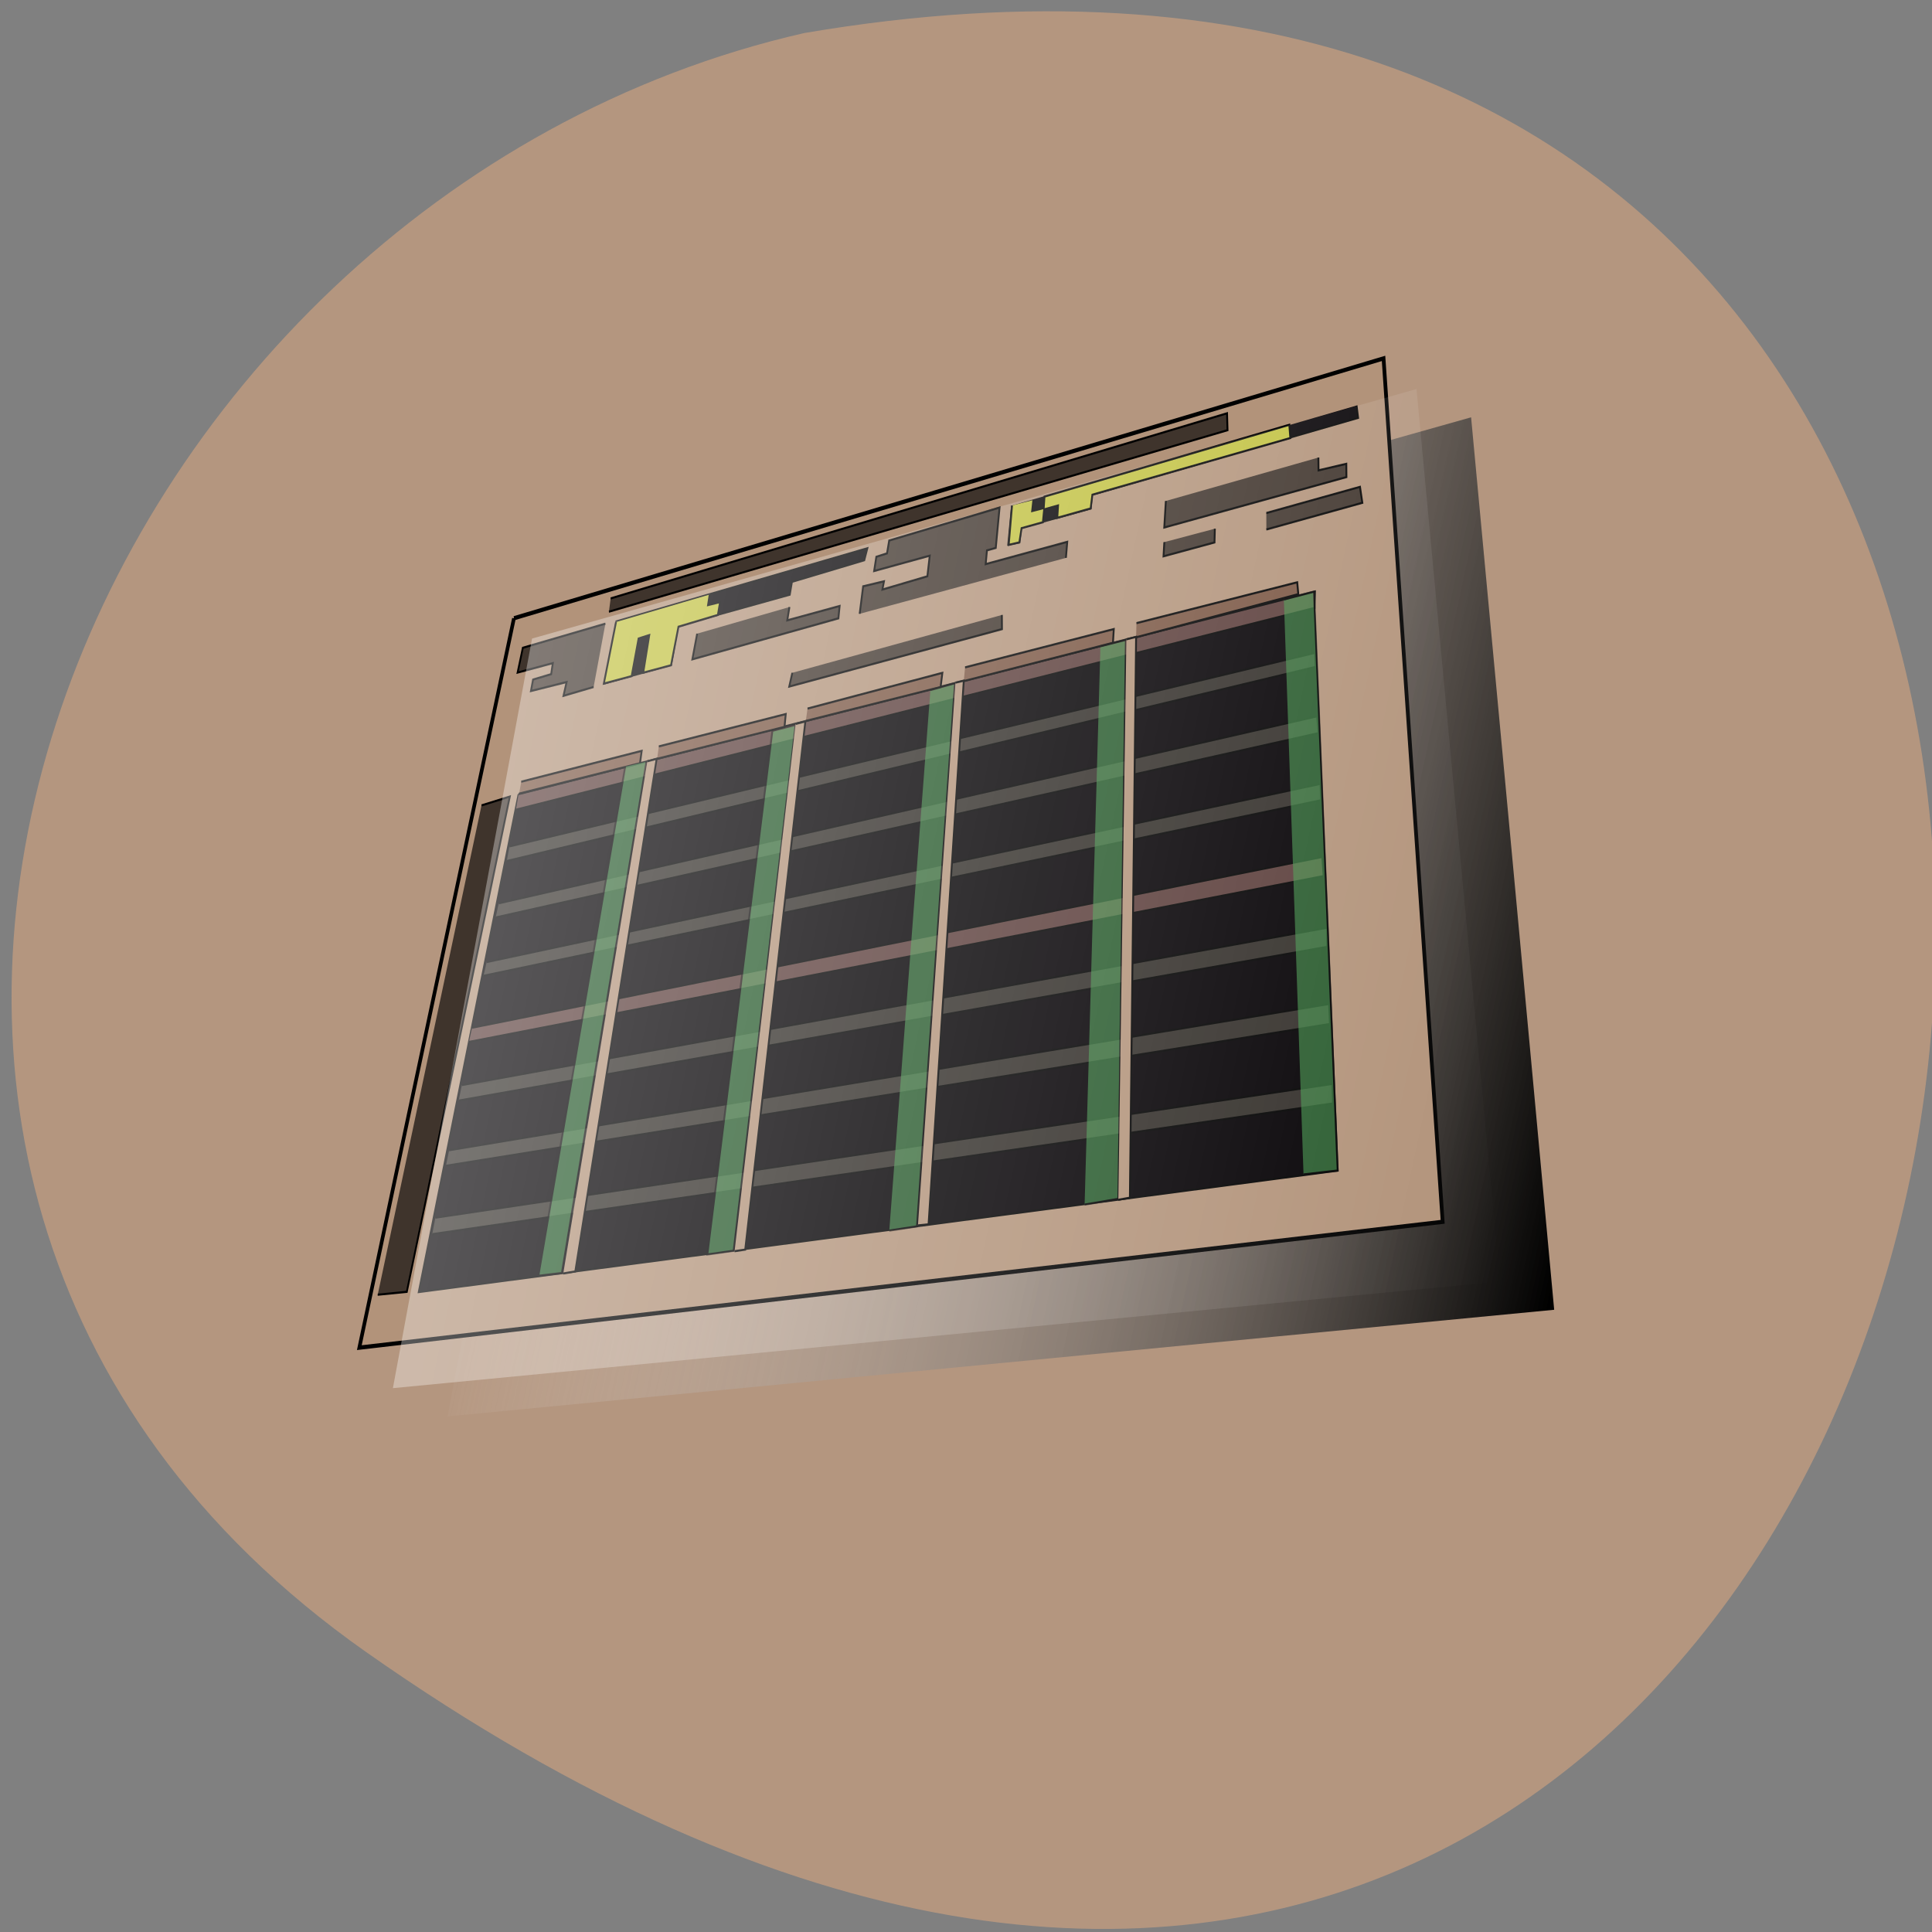 <svg xmlns="http://www.w3.org/2000/svg" xmlns:xlink="http://www.w3.org/1999/xlink" viewBox="0 0 16 16"><rect x="0" y="0" width="16" height="16" fill="#808080" stroke="none"/><defs><g id="4" clip-path="url(#3)"><path d="m 286.63 352.76 l 14.854 299.02 l 15.29 -3.826 l -16.668 -300.09" transform="matrix(0.012 0.002 -0.003 0.014 2.796 0.838)" fill="#44994c" fill-rule="evenodd" stroke="#000" stroke-width="1.25"/></g><g id="7" clip-path="url(#6)"><path d="m 379.63 318.2 l 14.583 -5.612 l 33.835 306.28 l -17.01 4.646 l -31.467 -305.57" transform="matrix(0.012 0.002 -0.003 0.014 2.796 0.838)" fill="#44994c" fill-rule="evenodd" stroke="#000" stroke-width="1.25"/></g><g id="A" clip-path="url(#9)"><path d="m 479.08 279.88 l 15.385 -6.285 l 52.26 313.89 l -17.867 5.056" transform="matrix(0.012 0.002 -0.003 0.014 2.796 0.838)" fill="#44994c" fill-rule="evenodd" stroke="#000" stroke-width="1.25"/></g><g id="D" clip-path="url(#C)"><path d="m 586.12 238.71 l 16.05 -6.121 l 74.79 320.03 l -21.666 6.484" transform="matrix(0.012 0.002 -0.003 0.014 2.796 0.838)" fill="#44994c" fill-rule="evenodd" stroke="#000" stroke-width="1.25"/></g><g id="G" clip-path="url(#F)"><path d="m 701.68 194.53 l 18.935 -7.401 l 98.45 328.43 l -22.2 5.484" transform="matrix(0.012 0.002 -0.003 0.014 2.796 0.838)" fill="#44994c" fill-rule="evenodd" stroke="#000" stroke-width="1.25"/></g><clipPath id="9"><path d="M 0,0 H16 V16 H0 z"/></clipPath><clipPath id="6"><path d="M 0,0 H16 V16 H0 z"/></clipPath><clipPath id="3"><path d="M 0,0 H16 V16 H0 z"/></clipPath><clipPath id="C"><path d="M 0,0 H16 V16 H0 z"/></clipPath><clipPath id="F"><path d="M 0,0 H16 V16 H0 z"/></clipPath><filter id="1" filterUnits="objectBoundingBox" x="0" y="0" width="16" height="16"><feColorMatrix type="matrix" in="SourceGraphic" values="0 0 0 0 1 0 0 0 0 1 0 0 0 0 1 0 0 0 1 0"/></filter><linearGradient id="H" gradientUnits="userSpaceOnUse" x1="185.4" x2="868.82" gradientTransform="matrix(0.013 0.002 -0.003 0.014 2.796 0.838)"><stop stop-color="#fff" stop-opacity="0.349"/><stop offset="1" stop-color="#fff" stop-opacity="0"/></linearGradient><linearGradient id="0" gradientUnits="userSpaceOnUse" x1="222.96" x2="906.38" gradientTransform="matrix(0.013 0.002 -0.003 0.014 2.796 0.838)"><stop stop-color="#fff" stop-opacity="0"/><stop offset="1" stop-color="#000"/></linearGradient><mask id="8"><g filter="url(#1)"><path fill-opacity="0.604" d="M 0,0 H16 V16 H0 z"/></g></mask><mask id="E"><g filter="url(#1)"><path fill-opacity="0.604" d="M 0,0 H16 V16 H0 z"/></g></mask><mask id="B"><g filter="url(#1)"><path fill-opacity="0.604" d="M 0,0 H16 V16 H0 z"/></g></mask><mask id="5"><g filter="url(#1)"><path fill-opacity="0.604" d="M 0,0 H16 V16 H0 z"/></g></mask><mask id="2"><g filter="url(#1)"><path fill-opacity="0.604" d="M 0,0 H16 V16 H0 z"/></g></mask></defs><path d="m 3.03 13.68 c 14.188 9.98 18.707 -15.98 3.629 -13.406 c -5.996 1.367 -9.313 9.406 -3.629 13.406" fill="#b4967f"/><g fill-rule="evenodd"><path d="m 4.855 5.523 c -0.383 2.07 -0.766 4.137 -1.148 6.207 c 3.055 -0.293 6.109 -0.59 9.164 -0.883 c -0.227 -2.465 -0.457 -4.926 -0.688 -7.391 c -2.441 0.687 -4.887 1.379 -7.328 2.066" fill="url(#0)"/><g stroke="#000" transform="matrix(0.012 0.002 -0.003 0.014 2.796 0.838)"><path d="m 191.33 278.53 c 0.494 143.84 0.625 287.47 1.119 431.31 c 234.55 -58.22 469.35 -116.76 703.89 -174.99 c -54.25 -162.59 -108.44 -324.92 -162.68 -487.51 c -180.8 76.975 -361.53 154.21 -542.33 231.19" fill="#b2937a" stroke-width="2.5"/><g stroke-width="1.25"><g fill="#3f342c"><path d="m 253.68 265.75 l 386.27 -162.55 l -2.735 -9.606 l -384.29 164.4"/><path d="m 254.23 310.2 l -18.82 7.926 l 0.11 -8.164 l -22.486 8.517 l -0.213 -6.754 l 11.281 -4.808 l -0.462 -6.443 l -22.12 8.73 l -0.046 -14.656 l 51.56 -21.627"/></g><path d="m 259.52 270.78 l 157.3 -65.851 l -0.34 7.115 l -45.12 19.231 l 0.386 7.541 l -69.994 28.405 l 0.909 22.935 l -42.11 17.12" fill="#030003"/><path d="m 259.88 271 l 0.668 36.28 l 17.465 -6.892 l -0.737 -22.15 l 6.623 -2.97 l 1.348 22.05 l 17.465 -6.892 l -0.546 -22.722 l 24.585 -10.485 l -0.386 -7.541 l -7.597 2.856 l -0.404 -6.18" fill="#c1c140"/><g fill="#3f342c"><path d="m 315.61 269.88 l 0.466 15.13 l 91.45 -37.3 l -0.939 -7.18 l -32.85 13.177 l -0.443 -7.803"/><path d="m 421.06 243.08 l -1.612 -16.03 l 13.171 -4.841 l 0.117 4.869 l 28.08 -11.864 l -1.362 -12 l -34.873 14.05 l -0.558 -8.328 l 6.623 -2.97 l -0.386 -7.541 l 68.848 -29.31 l 3.219 23.377 l -5.516 2.248 l 1.111 7.967 l 51.17 -20.48 l 1.398 9.279"/></g><path d="m 507.12 166.73 l 3.047 22.59 l 7.101 -2.232 l -0.921 -8.541 l 43.577 -17.624 l -1.111 -7.967 l 166.37 -69.22 l -2.772 -6.884" fill="#030003"/><path d="m 507.12 166.73 l 3.41 22.803 l 6.738 -2.445 l -0.558 -8.328 l 13.361 -5.415 l -0.997 -7.443 l 8.704 -3.577 l 1.245 7.131 l 20.901 -8.533 l -0.806 -8.02 l 123.82 -51.21 l -2.581 -7.458 l -152.89 64.32 l 1.13 6.606 l -7.292 2.806 l -0.767 -6.393" fill="#c1c140"/><g fill="#3f342c"><path d="m 608.97 149.48 l 2.719 15.311 l 114.18 -46.13 l -1.97 -7.557 l -17.58 6.368 l -1.913 -7.295"/><path d="m 613.83 173.13 l 1.474 8.18 l 31.991 -12.767 l -1.722 -7.869"/><path d="m 680.01 156.21 l 60.13 -24.369 l -3.842 -8.884 l -58.656 23.86"/><path d="m 384.62 283.18 l -0.11 8.164 l 133.54 -53.05 l -2.085 -8.08"/></g><path d="m 219.54 378.53 l 4.561 293.9 l 594.97 -156.86 l -98.76 -328.39" fill="#030003"/><path d="m 196.43 388.5 l 17.598 -7.728 l 2.078 292.67 l -18.956 4.417" fill="#3f342c"/><path d="m 219.54 378.53 l 501.69 -191.5 l 2.067 9.442 l -503.33 191.22" fill="#5b3e3b"/><g fill="#332f2a"><path d="m 220.89 409.26 l 509.25 -187.29 l 2.391 8.03 l -511.33 187.89"/><path d="m 221.9 442.77 l 518.66 -184.73 l 3.346 9.507 l -522.06 183.65"/><path d="m 222.23 477.48 l 530.2 -181.16 l 2.678 9.344 l -532.98 179.98"/></g><path d="m 221.88 516.37 l 542.17 -178.48 l 3.633 10.819 l -545.85 176.09" fill="#5b3e3b"/><g fill="#332f2a"><path d="m 223.26 550.09 l 554.27 -172.29 l 2.717 10.967 l -556.87 170.53"/><path d="m 224.08 588.52 l 565.48 -167.31 l 3.442 11.393 l -568.81 165.13"/><path d="m 224.58 628.35 l 578.7 -161.84 l 3.079 11.18 l -581.54 160.4"/></g></g><g fill="#7a5643"><path d="m 219.52 371.2 l 75.855 -29.08 l 0.634 7.23 l -76.22 28.867" stroke-width="1.257"/><g stroke-width="1.25"><path d="m 306.16 337.93 l 79.959 -30.557 l 0.997 7.443 l -80.32 30.344"/><path d="m 399.84 302.17 l 84.75 -33.23 l 0.863 8.279 l -84.979 32.18"/><path d="m 498.93 263.64 l 93.63 -36.02 l 1.417 7.918 l -93.93 36.07"/><path d="m 606.83 222.06 l 101.28 -38.615 l 2.409 6.671 l -101.91 40.07"/></g></g></g></g><use xlink:href="#4" mask="url(#2)"/><use xlink:href="#7" mask="url(#5)"/><use xlink:href="#A" mask="url(#8)"/><use xlink:href="#D" mask="url(#B)"/><use xlink:href="#G" mask="url(#E)"/><g fill-rule="evenodd"><g fill="#b2937a" stroke="#000" transform="matrix(0.012 0.002 -0.003 0.014 2.796 0.838)"><g stroke-width="1.25"><path d="m 317.75 648.07 l 7.712 -2.331 l -18.979 -300.53 l -5.822 2.297"/><path d="m 428.72 619.03 l 6.853 -1.921 l -35.34 -307.39 l -6.127 2.347"/><path d="m 547.22 586.87 l 6.91 -1.658 l -54.15 -313.86 l -5.268 1.937"/></g><path d="m 677.08 553.14 l 7.406 -2.282 l -75.939 -320.93 l -6.127 2.347" stroke-width="1.249"/></g><path d="m 4.406 5.289 c -0.383 2.07 -0.77 4.137 -1.152 6.207 c 3.055 -0.293 6.113 -0.59 9.168 -0.883 c -0.23 -2.465 -0.461 -4.926 -0.691 -7.391 c -2.441 0.688 -4.883 1.379 -7.324 2.066" fill="url(#H)"/></g></svg>